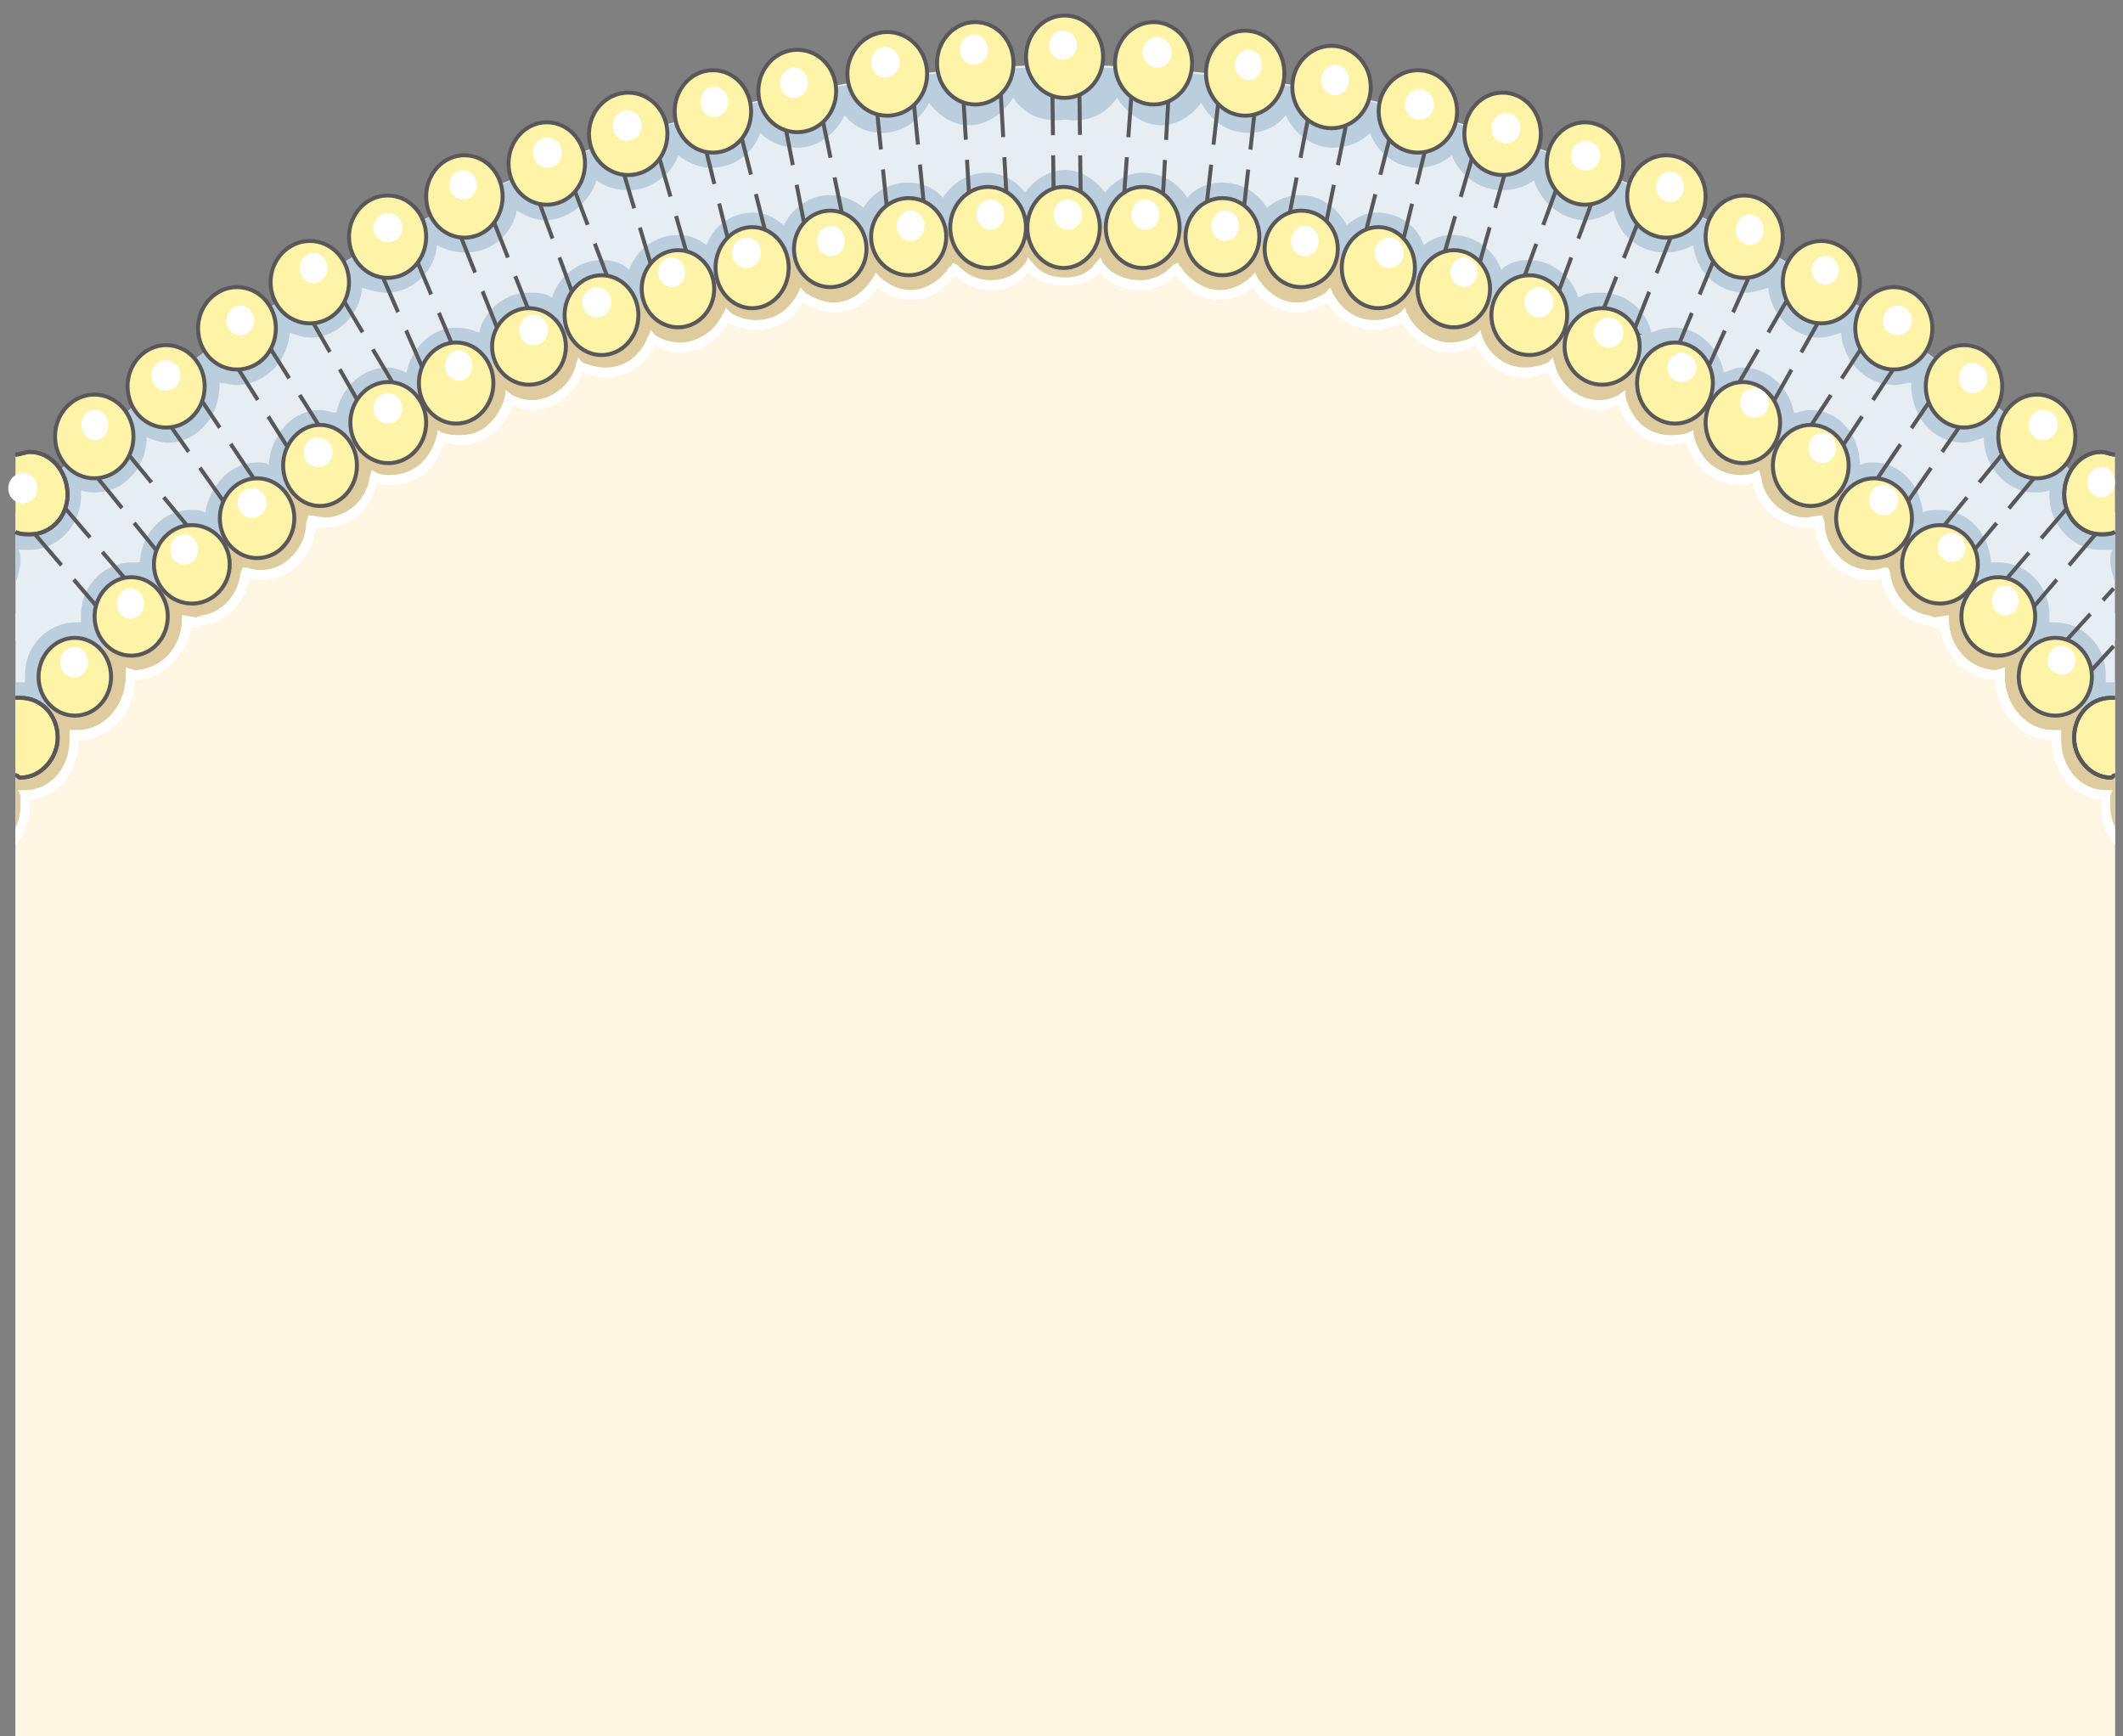 <svg xmlns="http://www.w3.org/2000/svg" version="1.0" viewBox="0 0 257.499 210.557"><rect x="0" y="0" width="257.499" height="210.557" fill="#808080" stroke="none"/><defs><clipPath clipPathUnits="userSpaceOnUse" id="a"><path d="M.4 1.12h257.204v210.672H.4z"/></clipPath></defs><path d="M1.879 211.112h254.646V62.202C223.585 29.422 179.81 9.114 131.48 7.875H126.963C78.633 9.115 34.859 29.422 1.879 62.202v148.91z" fill="#e6edf3" fill-rule="evenodd" fill-opacity="1" stroke="none"/><path d="M1.879 211.112h254.646V93.184c-32.66-39.097-80.392-64.881-125.604-66.12H127.523C80.63 28.303 34.019 52.568 1.879 92.864v118.248z" fill="#fff7e3" fill-rule="evenodd" fill-opacity="1" stroke="none"/><path d="M255.405 82.75v-.92c0-3.597-2.838-6.356-6.236-6.356h-.6v-.88c0-3.637-2.838-6.395-6.236-6.395h-.84c-.28-3.638-2.838-6.356-6.276-6.356-.56 0-1.399 0-1.998.32-.28-3.359-2.839-6.077-5.957-6.077-.56 0-1.12 0-1.679.32 0-3.638-2.558-6.676-5.996-6.676-.84 0-1.4.32-1.999.32-.56-3.038-3.118-5.477-6.236-5.477-.84 0-1.44.32-2.279.6-.56-3.039-3.118-5.437-5.956-5.437-1.16 0-1.999.28-2.838.6-.56-2.719-3.118-4.838-5.997-4.838-1.12 0-1.959 0-2.838.6-.84-2.718-3.398-4.557-5.956-4.557-1.4 0-2.559.32-3.398 1.2-.88-2.4-3.118-4.238-5.997-4.238-1.119 0-2.238.32-3.398 1.239-.84-2.439-3.118-3.958-5.676-3.958-1.44 0-2.559.6-3.678 1.52-1.16-2.12-3.158-3.638-5.717-3.638-1.399 0-2.838.6-3.957 1.519-1.16-1.84-3.118-3.038-5.397-3.038-1.719 0-3.158.6-4.277 1.838a6.295 6.295 0 0 0-5.397-3.038c-1.719 0-3.398.92-4.557 2.399-1.12-1.48-2.839-2.719-4.837-2.719-.84 0-1.4.32-2.279.6v3.638h.88c.56-.28.839-.6 1.399-.6 1.439 0 2.838 1.52 2.838 3.038 0 1.52-1.4 3.039-2.838 3.039-.56 0-.84-.32-1.4-.32-.28-.28-.56-.28-.879-.28v3.638c.88.28 1.44.6 2.279.6 1.719 0 3.438-.92 4.557-2.12 1.16 1.52 2.838 2.4 4.837 2.4 1.719 0 3.398-.88 4.557-2.12 1.12 1.84 3.118 3.039 5.117 3.039 1.68 0 3.118-.6 4.238-1.52.879 1.84 2.838 3.039 5.116 3.039 1.44 0 2.839-.32 3.998-1.2.84 2.12 3.118 3.638 5.397 3.638 1.399 0 2.558-.6 3.678-1.239.879 2.119 3.158 3.638 5.396 3.638 1.44 0 2.559-.28 3.438-.88 1.12 2.399 3.398 4.238 5.957 4.238 1.119 0 1.998-.32 2.838-.92.84 2.719 3.118 4.558 5.956 4.558.88 0 1.999-.32 2.879-.64.56 2.758 2.838 5.157 5.956 5.157.84 0 1.4-.28 2.279-.6.56 3.038 3.118 5.477 5.956 5.477.84 0 1.439-.32 1.999-.64.56 3.358 3.118 5.797 6.236 5.797.56 0 .88 0 1.439-.32 0 3.638 2.838 6.676 6.236 6.676.56 0 1.16-.32 1.72-.32.28 3.318 3.117 5.757 6.235 5.757h1.16c0 3.637 2.558 6.356 5.956 6.356h.84v.6c0 3.637 2.558 6.675 5.996 6.675h.56v.92c0 3.638 2.838 6.676 6.236 6.676-.28.28-.28.92-.28 1.199 0 1.2.28 2.119.84 3.318v-17.87h-1.12zM133.2 8.195c0 1.52-1.159 2.758-2.838 2.758-.88 0-1.44-.32-1.999-.92-.56-.319-.84-.319-1.439-.319v3.958c1.16.6 2.279.92 3.438.92 1.999 0 3.958-.92 5.117-2.76 1.12 1.84 3.118 3.359 5.397 3.359 1.998 0 3.677-1.24 4.837-2.719 1.119 2.12 3.118 3.638 5.676 3.638 1.72 0 3.398-.64 4.557-2.158 1.12 2.438 3.398 3.957 5.677 3.957 1.719 0 3.398-.6 4.557-1.799.84 2.399 3.118 4.238 5.957 4.238 1.399 0 2.838-.6 3.957-1.52.88 2.4 3.438 4.238 5.997 4.238 1.399 0 2.838-.32 3.957-1.2.88 2.72 3.438 4.838 6.276 4.838 1.12 0 2.559-.6 3.398-1.2.56 2.999 3.118 5.117 6.237 5.117 1.159 0 2.278-.28 3.438-.879.28 3.318 3.118 5.756 6.236 5.756.84 0 1.999-.32 2.838-.6.28 3.319 3.118 6.037 6.276 6.037.84 0 1.68-.28 2.559-.6.28 3.638 3.118 6.357 6.516 6.357.56 0 1.439-.28 1.999-.28v.28c0 3.957 2.838 6.995 6.236 6.995.88 0 1.719-.32 2.558-.64 0 3.639 2.838 6.677 6.276 6.677.56 0 1.12 0 1.68-.28v.6c0 3.637 2.838 6.636 6.276 6.636h1.399c-.28.32-.28.919-.28 1.239 0 .92.28 1.799.56 2.718v-8.475c-32.38-32.14-75.595-52.448-123.326-53.967z" fill="#bacede" fill-rule="evenodd" fill-opacity="1" stroke="none"/><path d="M256.525 100.619V90.345C225.863 53.128 181.53 28.902 132.04 27.383c-.28 1.84-1.4 3.039-2.838 3.039-.56 0-.84-.28-1.4-.28-.28-.32-.56-.32-.879-.32v3.638c.88.28 1.44.6 2.279.6 1.719 0 3.438-.92 4.557-2.12 1.16 1.52 2.838 2.44 4.837 2.44 1.719 0 3.398-.92 4.557-2.12 1.12 1.8 3.118 2.999 5.117 2.999 1.68 0 3.118-.6 4.238-1.52.879 1.84 2.838 3.039 5.116 3.039 1.44 0 2.839-.28 3.998-1.2.84 2.12 3.118 3.638 5.397 3.638 1.399 0 2.558-.6 3.678-1.239.879 2.119 3.158 3.638 5.396 3.638 1.44 0 2.559-.28 3.438-.88 1.12 2.399 3.398 4.238 5.957 4.238 1.119 0 1.998-.32 2.838-.92.84 2.719 3.118 4.518 5.956 4.518.88 0 1.999-.28 2.879-.6.56 2.718 2.838 5.157 5.956 5.157.84 0 1.4-.32 2.279-.6.56 3.038 3.118 5.437 5.956 5.437.84 0 1.439-.32 1.999-.6.56 3.318 3.118 5.757 6.236 5.757.56 0 .88 0 1.439-.32 0 3.638 2.838 6.676 6.236 6.676.56 0 1.16-.32 1.72-.32.28 3.318 3.117 5.757 6.235 5.757h1.16c0 3.637 2.558 6.356 5.956 6.356h.84v.6c0 3.637 2.558 6.675 5.996 6.675h.56v.88c0 3.638 2.838 6.676 6.236 6.676-.28.28-.28.92-.28 1.199 0 1.2.28 2.119.84 3.318z" fill="#decc9e" fill-rule="evenodd" fill-opacity="1" stroke="none"/><path d="M124.325 23.346c-1.16-1.48-2.839-2.399-4.558-2.399-2.278 0-4.237 1.2-5.396 3.038-1.12-1.239-2.559-1.838-4.238-1.838a6.295 6.295 0 0 0-5.396 3.038c-1.16-.92-2.559-1.52-3.998-1.52-2.559 0-4.557 1.52-5.677 3.638-1.119-.919-2.278-1.519-3.677-1.519-2.559 0-4.837 1.52-5.677 3.958-1.16-.92-2.279-1.24-3.438-1.24-2.838 0-5.117 1.84-5.956 4.238-.84-.88-1.999-1.2-3.398-1.2-2.559 0-5.117 1.84-5.957 4.558-.879-.6-1.719-.6-2.838-.6-2.878 0-5.397 2.12-5.996 4.838-.84-.32-1.68-.6-2.839-.6-2.838 0-5.396 2.398-5.956 5.437-.84-.28-1.399-.6-2.279-.6-3.118 0-5.676 2.439-6.236 5.477-.56 0-1.159-.32-1.999-.32-3.397 0-5.956 3.038-6.236 6.676-.28-.32-.84-.32-1.439-.32-3.118 0-5.676 2.718-6.236 6.076-.56-.32-1.12-.32-1.72-.32-3.397 0-5.955 2.719-6.235 6.357h-.84c-3.438 0-6.276 2.758-6.276 6.396v.88h-.56c-3.398 0-6.236 2.758-6.236 6.355v.92H1.878v17.869c.6-1.2.88-2.119.88-3.318 0-.28 0-.92-.28-1.2 3.398 0 6.237-3.037 6.237-6.675v-.92h.56c3.397 0 5.956-3.038 5.956-6.676v-.6h.88c3.397 0 5.956-2.718 5.956-6.355h1.119c3.158 0 5.996-2.439 6.276-5.757.56 0 1.12.32 1.68.32 3.437 0 6.275-3.038 6.275-6.676.56.32.84.32 1.4.32 3.118 0 5.676-2.439 6.236-5.797.6.32 1.159.64 1.998.64 2.839 0 5.397-2.439 5.957-5.477.88.32 1.439.6 2.278.6 2.839 0 5.397-2.399 5.957-5.157.88.32 1.999.64 2.878.64 2.838 0 5.077-1.84 5.957-4.558.839.6 1.679.92 2.838.92 2.558 0 4.837-1.84 5.676-4.238 1.12.6 2.279.88 3.678.88 2.279 0 4.557-1.52 5.397-3.638 1.16.64 2.278 1.24 3.718 1.24 2.238 0 4.517-1.52 5.396-3.639 1.12.88 2.559 1.2 3.958 1.2 2.279 0 4.277-1.2 5.117-3.038a6.625 6.625 0 0 0 4.277 1.519c1.96 0 3.958-1.2 5.077-3.038 1.16 1.239 2.878 2.118 4.557 2.118 2 0 3.718-.88 4.837-2.398 1.12 1.199 2.839 1.799 4.558 1.799.84 0 1.399-.28 2.238-.6v-3.318c-.28 0-.56 0-.84.28-.559 0-.839.32-1.398.32-1.44 0-2.839-1.52-2.839-3.039 0-1.519 1.4-3.038 2.839-3.038.56 0 .84.32 1.399.6h.84v-3.638c-.84-.28-1.4-.6-2.24-.6-1.998 0-3.717 1.24-4.836 2.719zM130 10.034c-.56.6-1.12.92-1.999.92-1.679 0-2.838-1.24-2.838-2.759C77.434 9.715 34.26 30.022 1.88 62.162v8.475c.32-.92.6-1.799.6-2.718 0-.32 0-.92-.28-1.24h1.399c3.398 0 6.236-2.998 6.236-6.635v-.6c.6.28 1.16.28 1.719.28 3.398 0 6.236-3.038 6.236-6.676.88.32 1.72.64 2.559.64 3.438 0 6.276-3.039 6.276-6.996v-.28c.56 0 1.399.28 1.959.28 3.438 0 6.276-2.719 6.556-6.356.84.32 1.679.6 2.558.6 3.118 0 5.957-2.72 6.236-6.037.84.28 2 .6 2.839.6 3.118 0 5.956-2.439 6.236-5.757 1.16.6 2.278.88 3.438.88 3.118 0 5.676-2.12 6.236-5.117.84.6 2.279 1.199 3.398 1.199 2.838 0 5.397-2.119 6.276-4.837 1.12.88 2.559 1.199 3.958 1.199 2.558 0 5.117-1.839 5.956-4.237 1.16.919 2.559 1.519 3.998 1.519 2.838 0 5.117-1.84 5.956-4.238 1.12 1.2 2.838 1.8 4.557 1.8 2.239 0 4.518-1.52 5.677-3.958 1.12 1.519 2.838 2.158 4.517 2.158 2.559 0 4.557-1.519 5.717-3.638 1.119 1.48 2.838 2.719 4.797 2.719 2.278 0 4.277-1.52 5.397-3.358 1.159 1.839 3.118 2.758 5.116 2.758 1.16 0 2.279-.32 3.398-.92V9.715c-.56 0-.84 0-1.399.32z" fill="#bacede" fill-rule="evenodd" fill-opacity="1" stroke="none"/><path d="M129.162 30.422c-1.44 0-2.559-1.2-2.839-3.039C76.873 28.903 32.3 53.128 1.88 90.345v10.274c.6-1.2.88-2.119.88-3.318 0-.28 0-.92-.28-1.2 3.397 0 6.236-3.037 6.236-6.675v-.88h.56c3.397 0 5.956-3.038 5.956-6.676v-.6h.88c3.397 0 5.956-2.718 5.956-6.355h1.119c3.158 0 5.996-2.439 6.276-5.757.56 0 1.12.32 1.68.32 3.437 0 6.275-3.038 6.275-6.676.56.32.84.32 1.4.32 3.118 0 5.676-2.439 6.236-5.757.6.28 1.159.6 1.998.6 2.839 0 5.397-2.399 5.957-5.437.88.28 1.439.6 2.278.6 2.839 0 5.397-2.439 5.957-5.157.88.32 1.999.6 2.878.6 2.838 0 5.077-1.8 5.957-4.518.839.6 1.679.92 2.838.92 2.558 0 4.837-1.84 5.676-4.238 1.12.6 2.279.88 3.678.88 2.279 0 4.557-1.52 5.397-3.638 1.16.64 2.278 1.24 3.718 1.24 2.238 0 4.517-1.52 5.396-3.639 1.12.92 2.559 1.2 3.958 1.2 2.279 0 4.277-1.2 5.117-3.038a6.625 6.625 0 0 0 4.277 1.519c1.96 0 3.958-1.2 5.077-2.999 1.16 1.2 2.878 2.12 4.557 2.12a5.91 5.91 0 0 0 4.837-2.44c1.12 1.2 2.839 1.8 4.558 1.8.84 0 1.679-.28 2.238-.6v-3.318c-.28 0-.56 0-.84.32-.559 0-.839.28-1.398.28z" fill="#decc9e" fill-rule="evenodd" fill-opacity="1" stroke="none"/><path d="m130.92 10.833.16 13.352M140.995 24.825l-4.718-.32 1.04-14.151 4.477.2-.8 14.271zM150.789 26.024l-4.518-.48 1.52-13.351 4.477.52-1.48 13.311zM160.743 27.543l-4.478-.8 2.519-13.031 4.597.84-2.638 12.991zM169.897 30.342l-4.517-1.16 3.358-13.152 4.317 1.36-3.158 12.952zM179.251 32.66l-4.197-1.479 3.678-12.672 4.157 1.2-3.638 12.951zM188.566 36.658l-4.158-1.8 4.518-12.352 4.277 1.68-4.637 12.472zM198.08 40.336l-3.998-1.8 4.837-12.192 3.958 1.839-4.797 12.153zM207.075 44.813l-3.878-1.999 5.037-12.153 4.317 2-5.476 12.152zM214.55 49.69l-3.998-2.639 6.516-11.193 3.958 2.359-6.476 11.473zM222.745 55.207l-3.718-2.639 7.196-11.033 3.678 2.838-7.156 10.834zM231.02 61.363l-3.678-2.798 7.356-10.874 3.678 3.038-7.356 10.634zM238.376 67.999l-3.358-3.318 8.195-10.034 3.477 3.358-8.314 9.994zM246.05 74.315l-3.357-3.318 8.515-9.954 3.318 3.318-8.475 9.954z" fill="none" stroke="#58585a" stroke-width=".48px" stroke-linecap="butt" stroke-linejoin="miter" stroke-miterlimit="8" stroke-dasharray="none" stroke-opacity="1"/><path clip-path="url(#a)" d="m256.365 78.353-3.478 3.797-3.318-3.318 6.796-7.475" fill="none" stroke="#58585a" stroke-width=".48px" stroke-linecap="butt" stroke-linejoin="miter" stroke-miterlimit="8" stroke-dasharray="none" stroke-opacity="1"/><path d="M256.525 74.355c-32.94-35.818-78.993-58.005-129.602-58.005v2.439c50.89 0 96.941 22.786 129.602 58.884v-3.318z" fill="#e6edf3" fill-rule="evenodd" fill-opacity="1" stroke="none"/><path d="m127.643 10.833.16 13.352M117.609 24.825l4.517-.32-.8-14.151-4.557.2.84 14.271zM107.655 26.024l4.477-.48-1.32-13.351-4.516.52 1.359 13.311zM97.62 27.543l4.678-.8-2.678-13.031-4.518.84 2.519 12.991zM88.626 30.342l4.478-1.16-3.318-13.152-4.358 1.36 3.198 12.952zM79.112 32.66l4.317-1.479-3.637-12.672-4.518 1.2 3.838 12.951zM69.838 36.658l4.317-1.8-4.677-12.352-4.198 1.68 4.558 12.472zM60.523 40.336l3.958-1.8-4.797-12.192-3.998 1.839 4.837 12.153zM51.329 44.813l3.957-1.999-5.116-12.153-4.158 2 5.317 12.152zM44.013 49.69l3.998-2.639-6.676-11.193-3.878 2.359 6.556 11.473zM35.498 55.207l3.798-2.639-6.956-11.033-3.677 2.838 6.835 10.834zM27.503 61.363l3.638-2.798-7.275-10.874-3.838 3.038 7.475 10.634zM19.988 67.999l3.478-3.318-8.275-10.034-3.318 3.358 8.115 9.994zM12.392 74.315l3.478-3.318-8.474-9.954-3.518 3.318 8.514 9.954z" fill="none" stroke="#58585a" stroke-width=".48px" stroke-linecap="butt" stroke-linejoin="miter" stroke-miterlimit="8" stroke-dasharray="none" stroke-opacity="1"/><path d="M1.879 74.355v3.318C34.579 41.575 80.59 18.789 131.4 18.789V16.35C80.871 16.35 34.86 38.537 1.88 74.355z" fill="#e6edf3" fill-rule="evenodd" fill-opacity="1" stroke="none"/><path d="M134.119 27.583c0-2.678 2.038-4.917 4.477-4.917 2.478 0 4.477 2.239 4.477 4.917 0 2.719-1.999 4.917-4.477 4.917-2.439 0-4.477-2.198-4.477-4.917z" fill="#fff3a8" fill-rule="evenodd" fill-opacity="1" stroke="none"/><path d="M134.119 27.583c0-2.678 2.038-4.917 4.477-4.917 2.478 0 4.477 2.239 4.477 4.917 0 2.719-1.999 4.917-4.477 4.917-2.439 0-4.477-2.198-4.477-4.917" fill="none" stroke="#58585a" stroke-width=".48px" stroke-linecap="butt" stroke-linejoin="miter" stroke-miterlimit="8" stroke-dasharray="none" stroke-opacity="1"/><path d="M143.793 28.703c0-2.559 2.039-4.678 4.477-4.678 2.479 0 4.477 2.12 4.477 4.678 0 2.598-1.998 4.677-4.477 4.677-2.438 0-4.477-2.079-4.477-4.677z" fill="#fff3a8" fill-rule="evenodd" fill-opacity="1" stroke="none"/><path d="M143.793 28.703c0-2.559 2.039-4.678 4.477-4.678 2.479 0 4.477 2.12 4.477 4.678 0 2.598-1.998 4.677-4.477 4.677-2.438 0-4.477-2.079-4.477-4.677" fill="none" stroke="#58585a" stroke-width=".48px" stroke-linecap="butt" stroke-linejoin="miter" stroke-miterlimit="8" stroke-dasharray="none" stroke-opacity="1"/><path d="M153.387 30.182c0-2.559 1.999-4.637 4.437-4.637 2.479 0 4.438 2.078 4.438 4.637 0 2.598-1.96 4.637-4.438 4.637-2.438 0-4.437-2.039-4.437-4.637z" fill="#fff3a8" fill-rule="evenodd" fill-opacity="1" stroke="none"/><path d="M153.387 30.182c0-2.559 1.999-4.637 4.437-4.637 2.479 0 4.438 2.078 4.438 4.637 0 2.598-1.96 4.637-4.438 4.637-2.438 0-4.437-2.039-4.437-4.637" fill="none" stroke="#58585a" stroke-width=".48px" stroke-linecap="butt" stroke-linejoin="miter" stroke-miterlimit="8" stroke-dasharray="none" stroke-opacity="1"/><path d="M162.741 32.46c0-2.678 2-4.917 4.438-4.917 2.478 0 4.437 2.239 4.437 4.917 0 2.719-1.959 4.917-4.437 4.917-2.439 0-4.438-2.198-4.438-4.917z" fill="#fff3a8" fill-rule="evenodd" fill-opacity="1" stroke="none"/><path d="M162.741 32.46c0-2.678 2-4.917 4.438-4.917 2.478 0 4.437 2.239 4.437 4.917 0 2.719-1.959 4.917-4.437 4.917-2.439 0-4.438-2.198-4.438-4.917" fill="none" stroke="#58585a" stroke-width=".48px" stroke-linecap="butt" stroke-linejoin="miter" stroke-miterlimit="8" stroke-dasharray="none" stroke-opacity="1"/><path d="M171.936 35.019c0-2.559 1.999-4.677 4.397-4.677 2.439 0 4.397 2.118 4.397 4.677 0 2.598-1.958 4.677-4.397 4.677-2.398 0-4.397-2.079-4.397-4.677z" fill="#fff3a8" fill-rule="evenodd" fill-opacity="1" stroke="none"/><path d="M171.936 35.019c0-2.559 1.999-4.677 4.397-4.677 2.439 0 4.397 2.118 4.397 4.677 0 2.598-1.958 4.677-4.397 4.677-2.398 0-4.397-2.079-4.397-4.677" fill="none" stroke="#58585a" stroke-width=".48px" stroke-linecap="butt" stroke-linejoin="miter" stroke-miterlimit="8" stroke-dasharray="none" stroke-opacity="1"/><path d="M180.89 38.217c0-2.639 2.08-4.837 4.598-4.837 2.558 0 4.597 2.198 4.597 4.837 0 2.678-2.039 4.837-4.597 4.837-2.519 0-4.598-2.159-4.598-4.837z" fill="#fff3a8" fill-rule="evenodd" fill-opacity="1" stroke="none"/><path d="M180.89 38.217c0-2.639 2.08-4.837 4.598-4.837 2.558 0 4.597 2.198 4.597 4.837 0 2.678-2.039 4.837-4.597 4.837-2.519 0-4.598-2.159-4.598-4.837" fill="none" stroke="#58585a" stroke-width=".48px" stroke-linecap="butt" stroke-linejoin="miter" stroke-miterlimit="8" stroke-dasharray="none" stroke-opacity="1"/><path d="M189.765 42.015c0-2.559 2.079-4.638 4.557-4.638 2.519 0 4.557 2.08 4.557 4.638 0 2.598-2.038 4.637-4.557 4.637-2.478 0-4.557-2.039-4.557-4.637z" fill="#fff3a8" fill-rule="evenodd" fill-opacity="1" stroke="none"/><path d="M189.765 42.015c0-2.559 2.079-4.638 4.557-4.638 2.519 0 4.557 2.08 4.557 4.638 0 2.598-2.038 4.637-4.557 4.637-2.478 0-4.557-2.039-4.557-4.637" fill="none" stroke="#58585a" stroke-width=".48px" stroke-linecap="butt" stroke-linejoin="miter" stroke-miterlimit="8" stroke-dasharray="none" stroke-opacity="1"/><path d="M198.56 46.452c0-2.679 2.078-4.917 4.597-4.917 2.558 0 4.597 2.238 4.597 4.917 0 2.718-2.039 4.917-4.597 4.917-2.519 0-4.597-2.199-4.597-4.917z" fill="#fff3a8" fill-rule="evenodd" fill-opacity="1" stroke="none"/><path d="M198.56 46.452c0-2.679 2.078-4.917 4.597-4.917 2.558 0 4.597 2.238 4.597 4.917 0 2.718-2.039 4.917-4.597 4.917-2.519 0-4.597-2.199-4.597-4.917" fill="none" stroke="#58585a" stroke-width=".48px" stroke-linecap="butt" stroke-linejoin="miter" stroke-miterlimit="8" stroke-dasharray="none" stroke-opacity="1"/><path d="M206.875 51.249c0-2.678 2.038-4.917 4.517-4.917 2.518 0 4.517 2.239 4.517 4.917 0 2.718-1.999 4.917-4.517 4.917-2.479 0-4.517-2.199-4.517-4.917z" fill="#fff3a8" fill-rule="evenodd" fill-opacity="1" stroke="none"/><path d="M206.875 51.249c0-2.678 2.038-4.917 4.517-4.917 2.518 0 4.517 2.239 4.517 4.917 0 2.718-1.999 4.917-4.517 4.917-2.479 0-4.517-2.199-4.517-4.917" fill="none" stroke="#58585a" stroke-width=".48px" stroke-linecap="butt" stroke-linejoin="miter" stroke-miterlimit="8" stroke-dasharray="none" stroke-opacity="1"/><path d="M215.03 56.446c0-2.679 2.078-4.917 4.597-4.917 2.558 0 4.597 2.238 4.597 4.917 0 2.718-2.039 4.917-4.597 4.917-2.519 0-4.597-2.199-4.597-4.917z" fill="#fff3a8" fill-rule="evenodd" fill-opacity="1" stroke="none"/><path d="M215.03 56.446c0-2.679 2.078-4.917 4.597-4.917 2.558 0 4.597 2.238 4.597 4.917 0 2.718-2.039 4.917-4.597 4.917-2.519 0-4.597-2.199-4.597-4.917" fill="none" stroke="#58585a" stroke-width=".48px" stroke-linecap="butt" stroke-linejoin="miter" stroke-miterlimit="8" stroke-dasharray="none" stroke-opacity="1"/><path d="M222.705 62.842c0-2.638 2.079-4.837 4.597-4.837 2.559 0 4.597 2.199 4.597 4.837 0 2.678-2.038 4.837-4.597 4.837-2.518 0-4.597-2.159-4.597-4.837z" fill="#fff3a8" fill-rule="evenodd" fill-opacity="1" stroke="none"/><path d="M222.705 62.842c0-2.638 2.079-4.837 4.597-4.837 2.559 0 4.597 2.199 4.597 4.837 0 2.678-2.038 4.837-4.597 4.837-2.518 0-4.597-2.159-4.597-4.837" fill="none" stroke="#58585a" stroke-width=".48px" stroke-linecap="butt" stroke-linejoin="miter" stroke-miterlimit="8" stroke-dasharray="none" stroke-opacity="1"/><path d="M230.7 68.439c0-2.599 2.079-4.758 4.597-4.758 2.559 0 4.598 2.16 4.598 4.758 0 2.638-2.04 4.757-4.598 4.757-2.518 0-4.597-2.12-4.597-4.757z" fill="#fff3a8" fill-rule="evenodd" fill-opacity="1" stroke="none"/><path d="M230.7 68.439c0-2.599 2.079-4.758 4.597-4.758 2.559 0 4.598 2.16 4.598 4.758 0 2.638-2.04 4.757-4.598 4.757-2.518 0-4.597-2.12-4.597-4.757" fill="none" stroke="#58585a" stroke-width=".48px" stroke-linecap="butt" stroke-linejoin="miter" stroke-miterlimit="8" stroke-dasharray="none" stroke-opacity="1"/><path d="M237.896 74.755c0-2.599 2.039-4.757 4.477-4.757 2.479 0 4.477 2.158 4.477 4.757 0 2.638-1.998 4.757-4.477 4.757-2.438 0-4.477-2.119-4.477-4.757z" fill="#fff3a8" fill-rule="evenodd" fill-opacity="1" stroke="none"/><path d="M237.896 74.755c0-2.599 2.039-4.757 4.477-4.757 2.479 0 4.477 2.158 4.477 4.757 0 2.638-1.998 4.757-4.477 4.757-2.438 0-4.477-2.119-4.477-4.757" fill="none" stroke="#58585a" stroke-width=".48px" stroke-linecap="butt" stroke-linejoin="miter" stroke-miterlimit="8" stroke-dasharray="none" stroke-opacity="1"/><path d="M244.852 82.07c0-2.598 1.998-4.717 4.437-4.717 2.478 0 4.437 2.119 4.437 4.717 0 2.639-1.959 4.717-4.437 4.717-2.439 0-4.437-2.078-4.437-4.717z" fill="#fff3a8" fill-rule="evenodd" fill-opacity="1" stroke="none"/><path d="M244.852 82.07c0-2.598 1.998-4.717 4.437-4.717 2.478 0 4.437 2.119 4.437 4.717 0 2.639-1.959 4.717-4.437 4.717-2.439 0-4.437-2.078-4.437-4.717" fill="none" stroke="#58585a" stroke-width=".48px" stroke-linecap="butt" stroke-linejoin="miter" stroke-miterlimit="8" stroke-dasharray="none" stroke-opacity="1"/><path d="M256.525 84.629h-.52c-2.479 0-4.437 2.118-4.437 4.837 0 2.438 1.958 4.837 4.437 4.837.28 0 .28-.28.52-.28z" fill="#fff3a8" fill-rule="evenodd" fill-opacity="1" stroke="none"/><path clip-path="url(#a)" d="M256.525 84.629h-.52c-2.479 0-4.437 2.118-4.437 4.837 0 2.438 1.958 4.837 4.437 4.837.28 0 .28-.28.52-.28" fill="none" stroke="#58585a" stroke-width=".48px" stroke-linecap="butt" stroke-linejoin="miter" stroke-miterlimit="8" stroke-dasharray="none" stroke-opacity="1"/><path clip-path="url(#a)" d="M256.525 84.629h-.52c-2.479 0-4.437 2.118-4.437 4.837 0 2.438 1.958 4.837 4.437 4.837.28 0 .28-.28.52-.28" fill="none" stroke="#58585a" stroke-width=".48px" stroke-linecap="butt" stroke-linejoin="miter" stroke-miterlimit="8" stroke-dasharray="none" stroke-opacity="1"/><path d="M135.238 7.675c0-2.758 2.119-4.997 4.677-4.997 2.599 0 4.677 2.239 4.677 4.997 0 2.799-2.078 4.997-4.677 4.997-2.558 0-4.677-2.198-4.677-4.997z" fill="#fff3a8" fill-rule="evenodd" fill-opacity="1" stroke="none"/><path clip-path="url(#a)" d="M135.238 7.675c0-2.758 2.119-4.997 4.677-4.997 2.599 0 4.677 2.239 4.677 4.997 0 2.799-2.078 4.997-4.677 4.997-2.558 0-4.677-2.198-4.677-4.997" fill="none" stroke="#58585a" stroke-width=".48px" stroke-linecap="butt" stroke-linejoin="miter" stroke-miterlimit="8" stroke-dasharray="none" stroke-opacity="1"/><path d="M146.271 8.875c0-2.839 2.159-5.157 4.757-5.157 2.639 0 4.758 2.318 4.758 5.157 0 2.878-2.12 5.156-4.758 5.156-2.598 0-4.757-2.278-4.757-5.156z" fill="#fff3a8" fill-rule="evenodd" fill-opacity="1" stroke="none"/><path d="M146.271 8.875c0-2.839 2.159-5.157 4.757-5.157 2.639 0 4.758 2.318 4.758 5.157 0 2.878-2.12 5.156-4.758 5.156-2.598 0-4.757-2.278-4.757-5.156" fill="none" stroke="#58585a" stroke-width=".48px" stroke-linecap="butt" stroke-linejoin="miter" stroke-miterlimit="8" stroke-dasharray="none" stroke-opacity="1"/><path d="M156.745 10.554c0-2.759 2.159-4.997 4.757-4.997 2.639 0 4.757 2.238 4.757 4.997 0 2.798-2.118 4.997-4.757 4.997-2.598 0-4.757-2.2-4.757-4.997z" fill="#fff3a8" fill-rule="evenodd" fill-opacity="1" stroke="none"/><path d="M156.745 10.554c0-2.759 2.159-4.997 4.757-4.997 2.639 0 4.757 2.238 4.757 4.997 0 2.798-2.118 4.997-4.757 4.997-2.598 0-4.757-2.2-4.757-4.997" fill="none" stroke="#58585a" stroke-width=".48px" stroke-linecap="butt" stroke-linejoin="miter" stroke-miterlimit="8" stroke-dasharray="none" stroke-opacity="1"/><path d="M167.219 13.512c0-2.759 2.158-4.997 4.757-4.997 2.638 0 4.757 2.238 4.757 4.997 0 2.798-2.119 4.997-4.757 4.997-2.599 0-4.757-2.199-4.757-4.997z" fill="#fff3a8" fill-rule="evenodd" fill-opacity="1" stroke="none"/><path d="M167.219 13.512c0-2.759 2.158-4.997 4.757-4.997 2.638 0 4.757 2.238 4.757 4.997 0 2.798-2.119 4.997-4.757 4.997-2.599 0-4.757-2.199-4.757-4.997" fill="none" stroke="#58585a" stroke-width=".48px" stroke-linecap="butt" stroke-linejoin="miter" stroke-miterlimit="8" stroke-dasharray="none" stroke-opacity="1"/><path d="M177.612 16.23c0-2.758 2.08-4.997 4.638-4.997 2.598 0 4.637 2.239 4.637 4.997 0 2.798-2.039 4.997-4.637 4.997-2.559 0-4.638-2.199-4.638-4.997z" fill="#fff3a8" fill-rule="evenodd" fill-opacity="1" stroke="none"/><path d="M177.612 16.23c0-2.758 2.08-4.997 4.638-4.997 2.598 0 4.637 2.239 4.637 4.997 0 2.798-2.039 4.997-4.637 4.997-2.559 0-4.638-2.199-4.638-4.997" fill="none" stroke="#58585a" stroke-width=".48px" stroke-linecap="butt" stroke-linejoin="miter" stroke-miterlimit="8" stroke-dasharray="none" stroke-opacity="1"/><path d="M187.606 19.828c0-2.758 2.079-4.997 4.637-4.997 2.599 0 4.638 2.239 4.638 4.997 0 2.798-2.04 4.997-4.638 4.997-2.558 0-4.637-2.199-4.637-4.997z" fill="#fff3a8" fill-rule="evenodd" fill-opacity="1" stroke="none"/><path d="M187.606 19.828c0-2.758 2.079-4.997 4.637-4.997 2.599 0 4.638 2.239 4.638 4.997 0 2.798-2.04 4.997-4.638 4.997-2.558 0-4.637-2.199-4.637-4.997" fill="none" stroke="#58585a" stroke-width=".48px" stroke-linecap="butt" stroke-linejoin="miter" stroke-miterlimit="8" stroke-dasharray="none" stroke-opacity="1"/><path d="M197.36 23.826c0-2.759 2.16-4.997 4.757-4.997 2.639 0 4.758 2.238 4.758 4.997 0 2.798-2.12 4.997-4.757 4.997-2.599 0-4.758-2.2-4.758-4.997z" fill="#fff3a8" fill-rule="evenodd" fill-opacity="1" stroke="none"/><path d="M197.36 23.826c0-2.759 2.16-4.997 4.757-4.997 2.639 0 4.758 2.238 4.758 4.997 0 2.798-2.12 4.997-4.757 4.997-2.599 0-4.758-2.2-4.758-4.997" fill="none" stroke="#58585a" stroke-width=".48px" stroke-linecap="butt" stroke-linejoin="miter" stroke-miterlimit="8" stroke-dasharray="none" stroke-opacity="1"/><path d="M206.875 28.703c0-2.759 2.118-4.997 4.677-4.997 2.598 0 4.677 2.238 4.677 4.997 0 2.798-2.079 4.997-4.677 4.997-2.559 0-4.677-2.2-4.677-4.997z" fill="#fff3a8" fill-rule="evenodd" fill-opacity="1" stroke="none"/><path d="M206.875 28.703c0-2.759 2.118-4.997 4.677-4.997 2.598 0 4.677 2.238 4.677 4.997 0 2.798-2.079 4.997-4.677 4.997-2.559 0-4.677-2.2-4.677-4.997" fill="none" stroke="#58585a" stroke-width=".48px" stroke-linecap="butt" stroke-linejoin="miter" stroke-miterlimit="8" stroke-dasharray="none" stroke-opacity="1"/><path d="M216.229 34.22c0-2.76 2.119-4.998 4.677-4.998 2.599 0 4.677 2.239 4.677 4.997 0 2.799-2.078 4.997-4.677 4.997-2.558 0-4.677-2.198-4.677-4.997z" fill="#fff3a8" fill-rule="evenodd" fill-opacity="1" stroke="none"/><path d="M216.229 34.22c0-2.76 2.119-4.998 4.677-4.998 2.599 0 4.677 2.239 4.677 4.997 0 2.799-2.078 4.997-4.677 4.997-2.558 0-4.677-2.198-4.677-4.997" fill="none" stroke="#58585a" stroke-width=".48px" stroke-linecap="butt" stroke-linejoin="miter" stroke-miterlimit="8" stroke-dasharray="none" stroke-opacity="1"/><path d="M225.024 39.816c0-2.758 2.118-4.997 4.677-4.997 2.598 0 4.677 2.239 4.677 4.997 0 2.798-2.079 4.997-4.677 4.997-2.559 0-4.677-2.199-4.677-4.997z" fill="#fff3a8" fill-rule="evenodd" fill-opacity="1" stroke="none"/><path d="M225.024 39.816c0-2.758 2.118-4.997 4.677-4.997 2.598 0 4.677 2.239 4.677 4.997 0 2.798-2.079 4.997-4.677 4.997-2.559 0-4.677-2.199-4.677-4.997" fill="none" stroke="#58585a" stroke-width=".48px" stroke-linecap="butt" stroke-linejoin="miter" stroke-miterlimit="8" stroke-dasharray="none" stroke-opacity="1"/><path d="M233.578 46.852c0-2.759 2.08-4.997 4.638-4.997 2.598 0 4.637 2.238 4.637 4.997 0 2.798-2.039 4.997-4.637 4.997-2.559 0-4.638-2.2-4.638-4.997z" fill="#fff3a8" fill-rule="evenodd" fill-opacity="1" stroke="none"/><path d="M233.578 46.852c0-2.759 2.08-4.997 4.638-4.997 2.598 0 4.637 2.238 4.637 4.997 0 2.798-2.039 4.997-4.637 4.997-2.559 0-4.638-2.2-4.638-4.997" fill="none" stroke="#58585a" stroke-width=".48px" stroke-linecap="butt" stroke-linejoin="miter" stroke-miterlimit="8" stroke-dasharray="none" stroke-opacity="1"/><path d="M242.373 52.928c0-2.798 2.119-5.077 4.677-5.077 2.599 0 4.677 2.279 4.677 5.077 0 2.838-2.078 5.077-4.677 5.077-2.558 0-4.677-2.239-4.677-5.077z" fill="#fff3a8" fill-rule="evenodd" fill-opacity="1" stroke="none"/><path d="M242.373 52.928c0-2.798 2.119-5.077 4.677-5.077 2.599 0 4.677 2.279 4.677 5.077 0 2.838-2.078 5.077-4.677 5.077-2.558 0-4.677-2.239-4.677-5.077" fill="none" stroke="#58585a" stroke-width=".48px" stroke-linecap="butt" stroke-linejoin="miter" stroke-miterlimit="8" stroke-dasharray="none" stroke-opacity="1"/><path d="M256.525 55.127c-.56 0-1.12-.32-1.68-.32-2.518 0-4.477 2.438-4.477 5.157 0 2.718 1.96 4.837 4.478 4.837.56 0 1.119 0 1.679-.28z" fill="#fff3a8" fill-rule="evenodd" fill-opacity="1" stroke="none"/><path clip-path="url(#a)" d="M256.525 55.127c-.56 0-1.12-.32-1.68-.32-2.518 0-4.477 2.438-4.477 5.157 0 2.718 1.96 4.837 4.478 4.837.56 0 1.119 0 1.679-.28" fill="none" stroke="#58585a" stroke-width=".48px" stroke-linecap="butt" stroke-linejoin="miter" stroke-miterlimit="8" stroke-dasharray="none" stroke-opacity="1"/><path clip-path="url(#a)" d="M256.525 55.127c-.56 0-1.12-.32-1.68-.32-2.518 0-4.477 2.438-4.477 5.157 0 2.718 1.96 4.837 4.478 4.837.56 0 1.119 0 1.679-.28" fill="none" stroke="#58585a" stroke-width=".48px" stroke-linecap="butt" stroke-linejoin="miter" stroke-miterlimit="8" stroke-dasharray="none" stroke-opacity="1"/><path d="M248.37 80.071c0-.959.759-1.758 1.678-1.758.96 0 1.68.8 1.68 1.758 0 1-.72 1.76-1.68 1.76-.919 0-1.679-.76-1.679-1.76zM241.574 72.836c0-.96.76-1.8 1.639-1.8.919 0 1.639.84 1.639 1.8 0 1-.72 1.799-1.64 1.799-.879 0-1.638-.8-1.638-1.8zM235.018 66.4c0-.96.76-1.76 1.679-1.76.959 0 1.679.8 1.679 1.76 0 1-.72 1.759-1.68 1.759-.919 0-1.678-.76-1.678-1.76zM226.703 60.643c0-1 .8-1.839 1.759-1.839.999 0 1.758.84 1.758 1.84 0 1.039-.76 1.838-1.758 1.838-.96 0-1.76-.8-1.76-1.839zM219.347 54.327c0-1 .76-1.839 1.679-1.839.96 0 1.679.84 1.679 1.84 0 1.038-.72 1.838-1.679 1.838-.92 0-1.679-.8-1.679-1.839zM211.032 48.85c0-.959.8-1.799 1.759-1.799 1 0 1.759.84 1.759 1.8 0 .999-.76 1.798-1.759 1.798-.96 0-1.759-.8-1.759-1.799zM202.237 44.573c0-.96.8-1.759 1.76-1.759.999 0 1.758.8 1.758 1.759 0 1-.76 1.759-1.759 1.759-.96 0-1.759-.76-1.759-1.759zM193.363 40.336c0-1 .8-1.84 1.759-1.84 1 0 1.759.84 1.759 1.84 0 1.039-.76 1.838-1.76 1.838-.959 0-1.758-.8-1.758-1.838zM184.888 36.658c0-1 .8-1.84 1.759-1.84 1 0 1.759.84 1.759 1.84 0 1.04-.76 1.839-1.76 1.839-.959 0-1.758-.8-1.758-1.84zM175.933 33.02c0-.96.76-1.799 1.64-1.799.919 0 1.638.84 1.638 1.799 0 1-.72 1.799-1.639 1.799-.88 0-1.639-.8-1.639-1.799zM166.739 30.661c0-.999.8-1.838 1.759-1.838 1 0 1.759.839 1.759 1.838 0 1.04-.76 1.84-1.76 1.84-.959 0-1.758-.8-1.758-1.84zM156.585 29.222c0-1 .76-1.839 1.68-1.839.959 0 1.678.84 1.678 1.84 0 1.039-.72 1.838-1.679 1.838-.92 0-1.679-.8-1.679-1.839zM146.911 27.383c0-.999.76-1.838 1.679-1.838.96 0 1.679.839 1.679 1.838 0 1.04-.72 1.84-1.68 1.84-.918 0-1.678-.8-1.678-1.84zM137.237 26.024c0-1 .76-1.839 1.679-1.839.96 0 1.679.84 1.679 1.84 0 1.039-.72 1.838-1.68 1.838-.919 0-1.678-.8-1.678-1.839zM138.596 6.356c0-1 .8-1.839 1.759-1.839 1 0 1.759.84 1.759 1.84 0 1.039-.76 1.838-1.76 1.838-.958 0-1.758-.8-1.758-1.839zM149.79 7.875c0-1 .759-1.839 1.638-1.839.92 0 1.64.84 1.64 1.84 0 1.039-.72 1.838-1.64 1.838-.88 0-1.639-.8-1.639-1.839zM160.263 9.714c0-1 .76-1.839 1.679-1.839.96 0 1.679.84 1.679 1.84 0 1.038-.72 1.838-1.68 1.838-.919 0-1.678-.8-1.678-1.839zM170.417 12.672c0-1 .8-1.839 1.759-1.839 1 0 1.759.84 1.759 1.84 0 1.039-.76 1.838-1.76 1.838-.959 0-1.758-.8-1.758-1.839zM180.89 15.55c0-.999.8-1.838 1.76-1.838.999 0 1.758.84 1.758 1.839 0 1.039-.76 1.838-1.759 1.838-.96 0-1.759-.8-1.759-1.838zM190.565 18.869c0-.96.799-1.8 1.758-1.8 1 0 1.76.84 1.76 1.8 0 .999-.76 1.798-1.76 1.798-.959 0-1.758-.799-1.758-1.798zM200.878 22.666c0-1 .76-1.839 1.68-1.839.959 0 1.678.84 1.678 1.84 0 1.039-.72 1.838-1.679 1.838-.92 0-1.679-.8-1.679-1.839zM210.552 27.863c0-1 .76-1.839 1.68-1.839.959 0 1.678.84 1.678 1.84 0 1.038-.72 1.838-1.679 1.838-.92 0-1.679-.8-1.679-1.839zM219.747 32.78c0-.92.76-1.719 1.639-1.719.92 0 1.639.8 1.639 1.72 0 .959-.72 1.718-1.64 1.718-.879 0-1.638-.76-1.638-1.719zM228.382 38.856c0-.959.8-1.798 1.759-1.798.999 0 1.758.839 1.758 1.798 0 1-.76 1.8-1.758 1.8-.96 0-1.76-.8-1.76-1.8zM237.576 45.852c0-1 .8-1.839 1.719-1.839.96 0 1.719.84 1.719 1.84 0 1.039-.76 1.838-1.719 1.838-.92 0-1.719-.8-1.719-1.839zM246.05 51.529c0-1 .8-1.84 1.76-1.84 1 0 1.759.84 1.759 1.84 0 1.04-.76 1.839-1.76 1.839-.959 0-1.758-.8-1.758-1.84zM253.167 58.485c0-1 .76-1.84 1.679-1.84.959 0 1.679.84 1.679 1.84 0 1.039-.72 1.838-1.68 1.838-.919 0-1.678-.8-1.678-1.838z" fill="#fff" fill-rule="evenodd" fill-opacity="1" stroke="none"/><path d="M115.25 27.583c0-2.678 2.079-4.917 4.597-4.917 2.559 0 4.598 2.239 4.598 4.917 0 2.719-2.04 4.917-4.598 4.917-2.518 0-4.597-2.198-4.597-4.917z" fill="#fff3a8" fill-rule="evenodd" fill-opacity="1" stroke="none"/><path d="M115.25 27.583c0-2.678 2.079-4.917 4.597-4.917 2.559 0 4.598 2.239 4.598 4.917 0 2.719-2.04 4.917-4.598 4.917-2.518 0-4.597-2.198-4.597-4.917" fill="none" stroke="#58585a" stroke-width=".48px" stroke-linecap="butt" stroke-linejoin="miter" stroke-miterlimit="8" stroke-dasharray="none" stroke-opacity="1"/><path d="M105.656 28.703c0-2.559 2.079-4.678 4.557-4.678 2.519 0 4.557 2.12 4.557 4.678 0 2.598-2.038 4.677-4.557 4.677-2.478 0-4.557-2.079-4.557-4.677z" fill="#fff3a8" fill-rule="evenodd" fill-opacity="1" stroke="none"/><path d="M105.656 28.703c0-2.559 2.079-4.678 4.557-4.678 2.519 0 4.557 2.12 4.557 4.678 0 2.598-2.038 4.677-4.557 4.677-2.478 0-4.557-2.079-4.557-4.677" fill="none" stroke="#58585a" stroke-width=".48px" stroke-linecap="butt" stroke-linejoin="miter" stroke-miterlimit="8" stroke-dasharray="none" stroke-opacity="1"/><path d="M96.302 30.182c0-2.559 1.998-4.637 4.397-4.637 2.438 0 4.397 2.078 4.397 4.637 0 2.598-1.959 4.637-4.397 4.637-2.399 0-4.397-2.039-4.397-4.637z" fill="#fff3a8" fill-rule="evenodd" fill-opacity="1" stroke="none"/><path d="M96.302 30.182c0-2.559 1.998-4.637 4.397-4.637 2.438 0 4.397 2.078 4.397 4.637 0 2.598-1.959 4.637-4.397 4.637-2.399 0-4.397-2.039-4.397-4.637" fill="none" stroke="#58585a" stroke-width=".48px" stroke-linecap="butt" stroke-linejoin="miter" stroke-miterlimit="8" stroke-dasharray="none" stroke-opacity="1"/><path d="M86.787 32.46c0-2.678 2-4.917 4.438-4.917 2.478 0 4.437 2.239 4.437 4.917 0 2.719-1.959 4.917-4.437 4.917-2.439 0-4.438-2.198-4.438-4.917z" fill="#fff3a8" fill-rule="evenodd" fill-opacity="1" stroke="none"/><path d="M86.787 32.46c0-2.678 2-4.917 4.438-4.917 2.478 0 4.437 2.239 4.437 4.917 0 2.719-1.959 4.917-4.437 4.917-2.439 0-4.438-2.198-4.438-4.917" fill="none" stroke="#58585a" stroke-width=".48px" stroke-linecap="butt" stroke-linejoin="miter" stroke-miterlimit="8" stroke-dasharray="none" stroke-opacity="1"/><path d="M77.833 35.019c0-2.559 1.999-4.677 4.397-4.677 2.439 0 4.397 2.118 4.397 4.677 0 2.598-1.958 4.677-4.397 4.677-2.398 0-4.397-2.079-4.397-4.677z" fill="#fff3a8" fill-rule="evenodd" fill-opacity="1" stroke="none"/><path d="M77.833 35.019c0-2.559 1.999-4.677 4.397-4.677 2.439 0 4.397 2.118 4.397 4.677 0 2.598-1.958 4.677-4.397 4.677-2.398 0-4.397-2.079-4.397-4.677" fill="none" stroke="#58585a" stroke-width=".48px" stroke-linecap="butt" stroke-linejoin="miter" stroke-miterlimit="8" stroke-dasharray="none" stroke-opacity="1"/><path d="M68.478 38.217c0-2.639 2.04-4.837 4.478-4.837 2.478 0 4.477 2.198 4.477 4.837 0 2.678-1.999 4.837-4.477 4.837-2.439 0-4.478-2.159-4.478-4.837z" fill="#fff3a8" fill-rule="evenodd" fill-opacity="1" stroke="none"/><path d="M68.478 38.217c0-2.639 2.04-4.837 4.478-4.837 2.478 0 4.477 2.198 4.477 4.837 0 2.678-1.999 4.837-4.477 4.837-2.439 0-4.478-2.159-4.478-4.837" fill="none" stroke="#58585a" stroke-width=".48px" stroke-linecap="butt" stroke-linejoin="miter" stroke-miterlimit="8" stroke-dasharray="none" stroke-opacity="1"/><path d="M59.684 42.015c0-2.559 2.039-4.638 4.477-4.638 2.479 0 4.477 2.08 4.477 4.638 0 2.598-1.998 4.637-4.477 4.637-2.438 0-4.477-2.039-4.477-4.637z" fill="#fff3a8" fill-rule="evenodd" fill-opacity="1" stroke="none"/><path d="M59.684 42.015c0-2.559 2.039-4.638 4.477-4.638 2.479 0 4.477 2.08 4.477 4.638 0 2.598-1.998 4.637-4.477 4.637-2.438 0-4.477-2.039-4.477-4.637" fill="none" stroke="#58585a" stroke-width=".48px" stroke-linecap="butt" stroke-linejoin="miter" stroke-miterlimit="8" stroke-dasharray="none" stroke-opacity="1"/><path d="M50.81 46.452c0-2.679 2.038-4.917 4.516-4.917 2.519 0 4.518 2.238 4.518 4.917 0 2.718-2 4.917-4.518 4.917-2.478 0-4.517-2.199-4.517-4.917z" fill="#fff3a8" fill-rule="evenodd" fill-opacity="1" stroke="none"/><path d="M50.81 46.452c0-2.679 2.038-4.917 4.516-4.917 2.519 0 4.518 2.238 4.518 4.917 0 2.718-2 4.917-4.518 4.917-2.478 0-4.517-2.199-4.517-4.917" fill="none" stroke="#58585a" stroke-width=".48px" stroke-linecap="butt" stroke-linejoin="miter" stroke-miterlimit="8" stroke-dasharray="none" stroke-opacity="1"/><path d="M42.494 51.249c0-2.678 2.079-4.917 4.597-4.917 2.559 0 4.598 2.239 4.598 4.917 0 2.718-2.04 4.917-4.598 4.917-2.518 0-4.597-2.199-4.597-4.917z" fill="#fff3a8" fill-rule="evenodd" fill-opacity="1" stroke="none"/><path d="M42.494 51.249c0-2.678 2.079-4.917 4.597-4.917 2.559 0 4.598 2.239 4.598 4.917 0 2.718-2.04 4.917-4.598 4.917-2.518 0-4.597-2.199-4.597-4.917" fill="none" stroke="#58585a" stroke-width=".48px" stroke-linecap="butt" stroke-linejoin="miter" stroke-miterlimit="8" stroke-dasharray="none" stroke-opacity="1"/><path d="M34.34 56.446c0-2.679 2.038-4.917 4.476-4.917 2.479 0 4.478 2.238 4.478 4.917 0 2.718-1.999 4.917-4.478 4.917-2.438 0-4.477-2.199-4.477-4.917z" fill="#fff3a8" fill-rule="evenodd" fill-opacity="1" stroke="none"/><path d="M34.34 56.446c0-2.679 2.038-4.917 4.476-4.917 2.479 0 4.478 2.238 4.478 4.917 0 2.718-1.999 4.917-4.478 4.917-2.438 0-4.477-2.199-4.477-4.917" fill="none" stroke="#58585a" stroke-width=".48px" stroke-linecap="butt" stroke-linejoin="miter" stroke-miterlimit="8" stroke-dasharray="none" stroke-opacity="1"/><path d="M26.664 62.842c0-2.638 2.039-4.837 4.517-4.837 2.519 0 4.517 2.199 4.517 4.837 0 2.678-1.998 4.837-4.517 4.837-2.478 0-4.517-2.159-4.517-4.837z" fill="#fff3a8" fill-rule="evenodd" fill-opacity="1" stroke="none"/><path d="M26.664 62.842c0-2.638 2.039-4.837 4.517-4.837 2.519 0 4.517 2.199 4.517 4.837 0 2.678-1.998 4.837-4.517 4.837-2.478 0-4.517-2.159-4.517-4.837" fill="none" stroke="#58585a" stroke-width=".48px" stroke-linecap="butt" stroke-linejoin="miter" stroke-miterlimit="8" stroke-dasharray="none" stroke-opacity="1"/><path d="M18.669 68.439c0-2.599 2.078-4.758 4.597-4.758 2.558 0 4.597 2.16 4.597 4.758 0 2.638-2.039 4.757-4.597 4.757-2.519 0-4.597-2.12-4.597-4.757z" fill="#fff3a8" fill-rule="evenodd" fill-opacity="1" stroke="none"/><path d="M18.669 68.439c0-2.599 2.078-4.758 4.597-4.758 2.558 0 4.597 2.16 4.597 4.758 0 2.638-2.039 4.757-4.597 4.757-2.519 0-4.597-2.12-4.597-4.757" fill="none" stroke="#58585a" stroke-width=".48px" stroke-linecap="butt" stroke-linejoin="miter" stroke-miterlimit="8" stroke-dasharray="none" stroke-opacity="1"/><path d="M11.473 74.755c0-2.599 1.999-4.757 4.437-4.757 2.479 0 4.438 2.158 4.438 4.757 0 2.638-1.96 4.757-4.438 4.757-2.438 0-4.437-2.119-4.437-4.757z" fill="#fff3a8" fill-rule="evenodd" fill-opacity="1" stroke="none"/><path d="M11.473 74.755c0-2.599 1.999-4.757 4.437-4.757 2.479 0 4.438 2.158 4.438 4.757 0 2.638-1.96 4.757-4.438 4.757-2.438 0-4.437-2.119-4.437-4.757" fill="none" stroke="#58585a" stroke-width=".48px" stroke-linecap="butt" stroke-linejoin="miter" stroke-miterlimit="8" stroke-dasharray="none" stroke-opacity="1"/><path d="M4.677 82.07c0-2.598 1.999-4.717 4.398-4.717 2.438 0 4.397 2.119 4.397 4.717 0 2.639-1.959 4.717-4.397 4.717-2.399 0-4.398-2.078-4.398-4.717z" fill="#fff3a8" fill-rule="evenodd" fill-opacity="1" stroke="none"/><path d="M4.677 82.07c0-2.598 1.999-4.717 4.398-4.717 2.438 0 4.397 2.119 4.397 4.717 0 2.639-1.959 4.717-4.397 4.717-2.399 0-4.398-2.078-4.398-4.717" fill="none" stroke="#58585a" stroke-width=".48px" stroke-linecap="butt" stroke-linejoin="miter" stroke-miterlimit="8" stroke-dasharray="none" stroke-opacity="1"/><path d="M1.879 94.023c.32 0 .32.28.6.28 2.558 0 4.517-2.399 4.517-4.837 0-2.719-1.96-4.837-4.518-4.837h-.6z" fill="#fff3a8" fill-rule="evenodd" fill-opacity="1" stroke="none"/><path clip-path="url(#a)" d="M1.879 94.023c.32 0 .32.28.6.28 2.558 0 4.517-2.399 4.517-4.837 0-2.719-1.96-4.837-4.518-4.837h-.6" fill="none" stroke="#58585a" stroke-width=".48px" stroke-linecap="butt" stroke-linejoin="miter" stroke-miterlimit="8" stroke-dasharray="none" stroke-opacity="1"/><path clip-path="url(#a)" d="M1.879 94.023c.32 0 .32.28.6.28 2.558 0 4.517-2.399 4.517-4.837 0-2.719-1.96-4.837-4.518-4.837h-.6" fill="none" stroke="#58585a" stroke-width=".48px" stroke-linecap="butt" stroke-linejoin="miter" stroke-miterlimit="8" stroke-dasharray="none" stroke-opacity="1"/><path d="M113.651 7.675c0-2.758 2.079-4.997 4.637-4.997 2.599 0 4.638 2.239 4.638 4.997 0 2.799-2.04 4.997-4.638 4.997-2.558 0-4.637-2.198-4.637-4.997z" fill="#fff3a8" fill-rule="evenodd" fill-opacity="1" stroke="none"/><path clip-path="url(#a)" d="M113.651 7.675c0-2.758 2.079-4.997 4.637-4.997 2.599 0 4.638 2.239 4.638 4.997 0 2.799-2.04 4.997-4.638 4.997-2.558 0-4.637-2.198-4.637-4.997" fill="none" stroke="#58585a" stroke-width=".48px" stroke-linecap="butt" stroke-linejoin="miter" stroke-miterlimit="8" stroke-dasharray="none" stroke-opacity="1"/><path d="M102.778 8.955c0-2.799 2.198-5.077 4.837-5.077 2.678 0 4.837 2.278 4.837 5.077 0 2.838-2.159 5.076-4.837 5.076-2.639 0-4.837-2.238-4.837-5.076z" fill="#fff3a8" fill-rule="evenodd" fill-opacity="1" stroke="none"/><path d="M102.778 8.955c0-2.799 2.198-5.077 4.837-5.077 2.678 0 4.837 2.278 4.837 5.077 0 2.838-2.159 5.076-4.837 5.076-2.639 0-4.837-2.238-4.837-5.076" fill="none" stroke="#58585a" stroke-width=".48px" stroke-linecap="butt" stroke-linejoin="miter" stroke-miterlimit="8" stroke-dasharray="none" stroke-opacity="1"/><path d="M91.984 11.033c0-2.758 2.119-4.997 4.717-4.997 2.639 0 4.718 2.239 4.718 4.997 0 2.799-2.08 4.997-4.718 4.997-2.598 0-4.717-2.198-4.717-4.997z" fill="#fff3a8" fill-rule="evenodd" fill-opacity="1" stroke="none"/><path d="M91.984 11.033c0-2.758 2.119-4.997 4.717-4.997 2.639 0 4.718 2.239 4.718 4.997 0 2.799-2.08 4.997-4.718 4.997-2.598 0-4.717-2.198-4.717-4.997" fill="none" stroke="#58585a" stroke-width=".48px" stroke-linecap="butt" stroke-linejoin="miter" stroke-miterlimit="8" stroke-dasharray="none" stroke-opacity="1"/><path d="M81.83 13.512c0-2.759 2.08-4.997 4.638-4.997 2.598 0 4.637 2.238 4.637 4.997 0 2.798-2.039 4.997-4.637 4.997-2.559 0-4.638-2.199-4.638-4.997z" fill="#fff3a8" fill-rule="evenodd" fill-opacity="1" stroke="none"/><path d="M81.83 13.512c0-2.759 2.08-4.997 4.638-4.997 2.598 0 4.637 2.238 4.637 4.997 0 2.798-2.039 4.997-4.637 4.997-2.559 0-4.638-2.199-4.638-4.997" fill="none" stroke="#58585a" stroke-width=".48px" stroke-linecap="butt" stroke-linejoin="miter" stroke-miterlimit="8" stroke-dasharray="none" stroke-opacity="1"/><path d="M71.437 16.23c0-2.758 2.158-4.997 4.757-4.997 2.638 0 4.757 2.239 4.757 4.997 0 2.798-2.119 4.997-4.757 4.997-2.599 0-4.757-2.199-4.757-4.997z" fill="#fff3a8" fill-rule="evenodd" fill-opacity="1" stroke="none"/><path d="M71.437 16.23c0-2.758 2.158-4.997 4.757-4.997 2.638 0 4.757 2.239 4.757 4.997 0 2.798-2.119 4.997-4.757 4.997-2.599 0-4.757-2.199-4.757-4.997" fill="none" stroke="#58585a" stroke-width=".48px" stroke-linecap="butt" stroke-linejoin="miter" stroke-miterlimit="8" stroke-dasharray="none" stroke-opacity="1"/><path d="M61.683 19.828c0-2.758 2.078-4.997 4.637-4.997 2.598 0 4.637 2.239 4.637 4.997 0 2.798-2.039 4.997-4.637 4.997-2.559 0-4.637-2.199-4.637-4.997z" fill="#fff3a8" fill-rule="evenodd" fill-opacity="1" stroke="none"/><path d="M61.683 19.828c0-2.758 2.078-4.997 4.637-4.997 2.598 0 4.637 2.239 4.637 4.997 0 2.798-2.039 4.997-4.637 4.997-2.559 0-4.637-2.199-4.637-4.997" fill="none" stroke="#58585a" stroke-width=".48px" stroke-linecap="butt" stroke-linejoin="miter" stroke-miterlimit="8" stroke-dasharray="none" stroke-opacity="1"/><path d="M51.689 23.826c0-2.759 2.078-4.997 4.637-4.997 2.598 0 4.637 2.238 4.637 4.997 0 2.798-2.039 4.997-4.637 4.997-2.559 0-4.637-2.2-4.637-4.997z" fill="#fff3a8" fill-rule="evenodd" fill-opacity="1" stroke="none"/><path d="M51.689 23.826c0-2.759 2.078-4.997 4.637-4.997 2.598 0 4.637 2.238 4.637 4.997 0 2.798-2.039 4.997-4.637 4.997-2.559 0-4.637-2.2-4.637-4.997" fill="none" stroke="#58585a" stroke-width=".48px" stroke-linecap="butt" stroke-linejoin="miter" stroke-miterlimit="8" stroke-dasharray="none" stroke-opacity="1"/><path d="M42.334 28.703c0-2.759 2.12-4.997 4.678-4.997 2.598 0 4.677 2.238 4.677 4.997 0 2.798-2.08 4.997-4.677 4.997-2.559 0-4.678-2.2-4.678-4.997z" fill="#fff3a8" fill-rule="evenodd" fill-opacity="1" stroke="none"/><path d="M42.334 28.703c0-2.759 2.12-4.997 4.678-4.997 2.598 0 4.677 2.238 4.677 4.997 0 2.798-2.08 4.997-4.677 4.997-2.559 0-4.678-2.2-4.678-4.997" fill="none" stroke="#58585a" stroke-width=".48px" stroke-linecap="butt" stroke-linejoin="miter" stroke-miterlimit="8" stroke-dasharray="none" stroke-opacity="1"/><path d="M32.82 34.22c0-2.76 2.159-4.998 4.757-4.998 2.639 0 4.757 2.239 4.757 4.997 0 2.799-2.118 4.997-4.757 4.997-2.598 0-4.757-2.198-4.757-4.997z" fill="#fff3a8" fill-rule="evenodd" fill-opacity="1" stroke="none"/><path d="M32.82 34.22c0-2.76 2.159-4.998 4.757-4.998 2.639 0 4.757 2.239 4.757 4.997 0 2.799-2.118 4.997-4.757 4.997-2.598 0-4.757-2.198-4.757-4.997" fill="none" stroke="#58585a" stroke-width=".48px" stroke-linecap="butt" stroke-linejoin="miter" stroke-miterlimit="8" stroke-dasharray="none" stroke-opacity="1"/><path d="M24.025 39.816c0-2.758 2.12-4.997 4.718-4.997 2.638 0 4.717 2.239 4.717 4.997 0 2.798-2.079 4.997-4.717 4.997-2.599 0-4.718-2.199-4.718-4.997z" fill="#fff3a8" fill-rule="evenodd" fill-opacity="1" stroke="none"/><path d="M24.025 39.816c0-2.758 2.12-4.997 4.718-4.997 2.638 0 4.717 2.239 4.717 4.997 0 2.798-2.079 4.997-4.717 4.997-2.599 0-4.718-2.199-4.718-4.997" fill="none" stroke="#58585a" stroke-width=".48px" stroke-linecap="butt" stroke-linejoin="miter" stroke-miterlimit="8" stroke-dasharray="none" stroke-opacity="1"/><path d="M15.47 46.852c0-2.759 2.12-4.997 4.678-4.997 2.598 0 4.677 2.238 4.677 4.997 0 2.798-2.079 4.997-4.677 4.997-2.559 0-4.677-2.2-4.677-4.997z" fill="#fff3a8" fill-rule="evenodd" fill-opacity="1" stroke="none"/><path d="M15.47 46.852c0-2.759 2.12-4.997 4.678-4.997 2.598 0 4.677 2.238 4.677 4.997 0 2.798-2.079 4.997-4.677 4.997-2.559 0-4.677-2.2-4.677-4.997" fill="none" stroke="#58585a" stroke-width=".48px" stroke-linecap="butt" stroke-linejoin="miter" stroke-miterlimit="8" stroke-dasharray="none" stroke-opacity="1"/><path d="M6.676 52.928c0-2.798 2.159-5.077 4.757-5.077 2.638 0 4.757 2.279 4.757 5.077 0 2.838-2.119 5.077-4.757 5.077-2.598 0-4.757-2.239-4.757-5.077z" fill="#fff3a8" fill-rule="evenodd" fill-opacity="1" stroke="none"/><path d="M6.676 52.928c0-2.798 2.159-5.077 4.757-5.077 2.638 0 4.757 2.279 4.757 5.077 0 2.838-2.119 5.077-4.757 5.077-2.598 0-4.757-2.239-4.757-5.077" fill="none" stroke="#58585a" stroke-width=".48px" stroke-linecap="butt" stroke-linejoin="miter" stroke-miterlimit="8" stroke-dasharray="none" stroke-opacity="1"/><path d="M1.879 64.52c.6.28 1.16.28 1.759.28 2.558 0 4.557-2.118 4.557-4.836 0-2.719-1.999-5.157-4.557-5.157-.6 0-1.16.32-1.76.32z" fill="#fff3a8" fill-rule="evenodd" fill-opacity="1" stroke="none"/><path clip-path="url(#a)" d="M1.879 64.52c.6.28 1.16.28 1.759.28 2.558 0 4.557-2.118 4.557-4.836 0-2.719-1.999-5.157-4.557-5.157-.6 0-1.16.32-1.76.32" fill="none" stroke="#58585a" stroke-width=".48px" stroke-linecap="butt" stroke-linejoin="miter" stroke-miterlimit="8" stroke-dasharray="none" stroke-opacity="1"/><path clip-path="url(#a)" d="M1.879 64.52c.6.28 1.16.28 1.759.28 2.558 0 4.557-2.118 4.557-4.836 0-2.719-1.999-5.157-4.557-5.157-.6 0-1.16.32-1.76.32" fill="none" stroke="#58585a" stroke-width=".48px" stroke-linecap="butt" stroke-linejoin="miter" stroke-miterlimit="8" stroke-dasharray="none" stroke-opacity="1"/><path d="M7.316 80.311c0-1 .76-1.839 1.679-1.839.959 0 1.679.84 1.679 1.84 0 1.039-.72 1.838-1.68 1.838-.919 0-1.678-.8-1.678-1.839zM14.191 73.196c0-1 .76-1.84 1.64-1.84.919 0 1.638.84 1.638 1.84 0 1.039-.72 1.839-1.639 1.839-.88 0-1.639-.8-1.639-1.84zM20.667 66.64c0-1 .76-1.84 1.68-1.84.959 0 1.678.84 1.678 1.84 0 1.039-.72 1.838-1.679 1.838-.919 0-1.679-.799-1.679-1.838zM28.823 61.003c0-.96.799-1.799 1.758-1.799 1 0 1.76.84 1.76 1.799 0 1-.76 1.799-1.76 1.799-.959 0-1.758-.8-1.758-1.799zM36.818 54.847c0-.96.8-1.8 1.759-1.8.999 0 1.759.84 1.759 1.8 0 1-.76 1.799-1.76 1.799-.959 0-1.758-.8-1.758-1.8zM45.293 49.53c0-1 .8-1.839 1.758-1.839 1 0 1.76.84 1.76 1.839 0 1.04-.76 1.839-1.76 1.839-.959 0-1.758-.8-1.758-1.839zM54.007 44.333c0-1 .76-1.839 1.64-1.839.919 0 1.638.84 1.638 1.84 0 1.039-.72 1.838-1.639 1.838-.88 0-1.639-.8-1.639-1.839zM62.962 40.016c0-1 .8-1.84 1.759-1.84 1 0 1.759.84 1.759 1.84 0 1.04-.76 1.839-1.76 1.839-.959 0-1.758-.8-1.758-1.84zM70.637 36.658c0-1 .8-1.84 1.76-1.84.999 0 1.758.84 1.758 1.84 0 1.04-.76 1.839-1.759 1.839-.96 0-1.759-.8-1.759-1.84zM79.832 33.02c0-.96.76-1.799 1.639-1.799.92 0 1.639.84 1.639 1.799 0 1-.72 1.799-1.64 1.799-.879 0-1.638-.8-1.638-1.799zM88.786 30.661c0-.999.8-1.838 1.76-1.838.999 0 1.758.839 1.758 1.838 0 1.04-.76 1.84-1.759 1.84-.96 0-1.759-.8-1.759-1.84zM99.1 29.222c0-1 .76-1.839 1.679-1.839.96 0 1.679.84 1.679 1.84 0 1.039-.72 1.838-1.68 1.838-.919 0-1.678-.8-1.678-1.839zM108.774 27.383c0-.999.76-1.838 1.68-1.838.958 0 1.678.839 1.678 1.838 0 1.04-.72 1.84-1.679 1.84-.92 0-1.679-.8-1.679-1.84zM118.448 26.024c0-1 .76-1.839 1.68-1.839.959 0 1.678.84 1.678 1.84 0 1.039-.72 1.838-1.679 1.838-.92 0-1.679-.8-1.679-1.839z" fill="#fff" fill-rule="evenodd" fill-opacity="1" stroke="none"/><path d="M124.604 27.583c0-2.678 2-4.917 4.398-4.917 2.438 0 4.397 2.239 4.397 4.917 0 2.719-1.959 4.917-4.397 4.917-2.399 0-4.398-2.198-4.398-4.917z" fill="#fff3a8" fill-rule="evenodd" fill-opacity="1" stroke="none"/><path d="M124.604 27.583c0-2.678 2-4.917 4.398-4.917 2.438 0 4.397 2.239 4.397 4.917 0 2.719-1.959 4.917-4.397 4.917-2.399 0-4.398-2.198-4.398-4.917" fill="none" stroke="#58585a" stroke-width=".48px" stroke-linecap="butt" stroke-linejoin="miter" stroke-miterlimit="8" stroke-dasharray="none" stroke-opacity="1"/><path d="M127.803 26.024c0-1 .8-1.839 1.719-1.839.959 0 1.718.84 1.718 1.84 0 1.039-.76 1.838-1.719 1.838-.919 0-1.718-.8-1.718-1.839zM116.45 6.036c0-1 .759-1.839 1.678-1.839.96 0 1.68.84 1.68 1.84 0 1.039-.72 1.838-1.68 1.838-.919 0-1.679-.8-1.679-1.839z" fill="#fff" fill-rule="evenodd" fill-opacity="1" stroke="none"/><path d="M124.445 6.876c0-2.758 2.118-4.997 4.677-4.997 2.598 0 4.677 2.239 4.677 4.997 0 2.798-2.079 4.997-4.677 4.997-2.559 0-4.677-2.199-4.677-4.997z" fill="#fff3a8" fill-rule="evenodd" fill-opacity="1" stroke="none"/><path clip-path="url(#a)" d="M124.445 6.876c0-2.758 2.118-4.997 4.677-4.997 2.598 0 4.677 2.239 4.677 4.997 0 2.798-2.079 4.997-4.677 4.997-2.559 0-4.677-2.199-4.677-4.997" fill="none" stroke="#58585a" stroke-width=".48px" stroke-linecap="butt" stroke-linejoin="miter" stroke-miterlimit="8" stroke-dasharray="none" stroke-opacity="1"/><path d="M127.243 5.477c0-.96.76-1.76 1.679-1.76.96 0 1.679.8 1.679 1.76 0 1-.72 1.759-1.68 1.759-.919 0-1.678-.76-1.678-1.76zM105.656 7.555c0-.999.8-1.838 1.719-1.838.96 0 1.719.839 1.719 1.838 0 1.04-.76 1.84-1.72 1.84-.919 0-1.718-.8-1.718-1.84zM94.623 10.034c0-1 .76-1.839 1.679-1.839.96 0 1.679.84 1.679 1.839 0 1.04-.72 1.839-1.68 1.839-.919 0-1.678-.8-1.678-1.84zM84.949 12.353c0-1 .76-1.84 1.678-1.84.96 0 1.68.84 1.68 1.84 0 1.039-.72 1.838-1.68 1.838-.919 0-1.678-.8-1.678-1.838zM74.315 15.23c0-.999.8-1.838 1.759-1.838 1 0 1.759.84 1.759 1.839 0 1.04-.76 1.839-1.76 1.839-.959 0-1.758-.8-1.758-1.84zM64.64 18.509c0-1 .8-1.84 1.76-1.84 1 0 1.759.84 1.759 1.84 0 1.04-.76 1.839-1.76 1.839-.959 0-1.758-.8-1.758-1.84zM54.487 22.426c0-.959.76-1.759 1.679-1.759.96 0 1.679.8 1.679 1.76 0 .999-.72 1.758-1.679 1.758-.92 0-1.679-.76-1.679-1.759zM45.293 27.623c0-.96.8-1.759 1.758-1.759 1 0 1.76.8 1.76 1.76 0 .999-.76 1.758-1.76 1.758-.959 0-1.758-.76-1.758-1.759zM36.338 32.5c0-1 .76-1.839 1.679-1.839.96 0 1.679.84 1.679 1.84 0 1.039-.72 1.838-1.679 1.838-.92 0-1.679-.8-1.679-1.839zM27.463 38.856c0-.959.76-1.798 1.68-1.798.959 0 1.678.839 1.678 1.798 0 1-.72 1.8-1.679 1.8-.92 0-1.679-.8-1.679-1.8zM18.349 45.532c0-.999.8-1.838 1.759-1.838 1 0 1.759.839 1.759 1.838 0 1.04-.76 1.84-1.76 1.84-.959 0-1.758-.8-1.758-1.84zM9.874 51.529c0-1 .76-1.84 1.639-1.84.92 0 1.639.84 1.639 1.84 0 1.04-.72 1.839-1.639 1.839-.88 0-1.639-.8-1.639-1.84zM1 59.204c0-1 .799-1.839 1.758-1.839 1 0 1.76.84 1.76 1.84 0 1.038-.76 1.838-1.76 1.838-.96 0-1.759-.8-1.759-1.839zM255.965 97.94v-1.518l.28-.6h-.84c-3.118 0-5.397-2.758-5.397-6.076v-1.2h-1.119c-3.158 0-5.716-2.758-5.716-6.076v-1.52l-1.12.32c-3.118 0-5.676-2.758-5.676-6.076v-.6l-1.72.28-.839-.28c-2.278-.319-4.277-2.438-4.557-5.156l-.28-.6h-.56c-.6.28-1.159.28-1.718.28-2.839 0-5.397-2.718-5.397-5.756l-.28-.88-1.999.28c-2.558 0-5.117-2.119-5.396-4.837l-.28-.92-.56.32c-.6.28-1.16.28-1.719.28-2.838 0-5.117-2.119-5.676-4.837v-.6l-.56.28c-.88.32-1.44.32-2.279.32-2.558 0-4.837-1.839-5.396-4.557v-.92l-.88.64c-.56.28-1.4.6-2.279.6-2.558 0-4.797-1.84-5.396-4.238l-.28-.92-.56.6c-.84.32-1.719.6-2.838.6-2.279 0-4.277-1.52-5.117-3.638l-.28-.92-.56.64c-.879.6-1.998.88-3.158.88-1.958 0-4.237-1.52-5.116-3.318l-.28-.92-.56.6c-.84.6-1.999.92-3.118.92-2.279 0-3.998-1.2-5.117-3.319l-.28-.64-.56.64c-.879.6-2.278 1.2-3.437 1.2-1.96 0-3.678-1.2-4.837-3.038l-.28-.6-.56.6c-1.12.919-2.279 1.519-3.678 1.519-1.998 0-3.717-1.2-4.837-2.719l-.28-.6-.6.28c-1.119 1.24-2.518 1.84-3.957 1.84-1.719 0-3.398-.6-4.557-2.12l-.28-.639-.56.64c-.84 1.199-1.998 1.799-3.717 1.799-1.68 0-3.118-.6-3.958-1.8l-.56-.639-.28.64c-1.159 1.519-2.558 2.118-4.277 2.118-1.439 0-2.838-.6-3.997-1.838l-.56-.28-.28.6c-1.12 1.518-2.838 2.718-4.837 2.718-1.4 0-2.558-.6-3.678-1.52l-.56-.599-.32.6c-1.118 1.838-2.837 3.038-4.796 3.038-1.16 0-2.559-.6-3.438-1.2l-.56-.64-.28.64c-1.119 2.12-2.838 3.318-5.117 3.318-1.119 0-2.278-.32-3.118-.919l-.56-.6-.32.92c-.839 1.799-3.117 3.318-5.076 3.318-1.16 0-2.279-.28-3.158-.88l-.56-.64-.28.92c-.84 2.119-2.838 3.638-5.117 3.638-1.119 0-1.998-.28-2.838-.6l-.56-.6-.28.92c-.599 2.399-2.838 4.238-5.396 4.238-.88 0-1.719-.32-2.279-.6l-.88-.64v.92c-.559 2.718-2.837 4.557-5.396 4.557-.84 0-1.399 0-2.278-.32l-.56-.28v.6c-.56 2.718-2.838 4.837-5.677 4.837-.56 0-1.119 0-1.719-.28l-.56-.32-.28.92c-.279 2.718-2.837 4.837-5.396 4.837l-1.999-.28-.28.88c0 3.038-2.558 5.756-5.396 5.756-.56 0-1.12 0-1.72-.28h-.559l-.28.6c-.28 2.718-2.278 4.837-4.557 5.157l-.84.28-1.718-.28v.6c0 3.317-2.559 6.076-5.677 6.076l-1.12-.32V82.47c0 3.318-2.558 6.076-5.716 6.076h-1.12v1.2c0 3.318-2.278 6.076-5.396 6.076h-.84l.28.6v1.519c0 .88-.28 1.799-.6 2.398v2.119c1.16-1.2 1.72-2.718 1.72-4.517v-.92c3.398-.32 5.956-3.318 5.956-7.275 3.718 0 6.836-3.318 6.836-7.276 3.398 0 6.236-3.038 6.836-6.356h.56l.84-.32c2.837-.28 5.116-2.718 5.676-5.756.32.32.88.32 1.439.32 3.398 0 6.236-2.759 6.516-6.397h1.16c3.117 0 5.676-2.118 6.235-5.436.6.32 1.16.32 1.72.32 3.117 0 5.676-2.16 6.515-5.158.6 0 1.16.28 2 .28 2.837 0 5.396-2.118 6.275-4.837.84.28 1.4.6 2.279.6 2.838 0 5.077-1.799 6.236-4.557.84.32 1.72.6 2.838.6 2.559 0 4.838-1.48 5.957-3.918.88.6 1.999.92 3.158.92 2.239 0 4.517-1.52 5.676-3.639 1.12.6 2.28.88 3.398.88 2.279 0 4.558-1.2 5.677-3.318 1.16.6 2.279 1.199 3.718 1.199 2.278 0 4.237-1.2 5.396-3.038 1.12.92 2.559 1.519 3.958 1.519 2.279 0 3.998-1.2 5.397-2.998 1.16 1.199 2.558 1.799 4.277 1.799 1.999 0 3.398-.6 4.557-2.119 1.12.92 2.559 1.519 3.958 1.519H129.802c1.398 0 2.558-.6 3.677-1.519 1.16 1.519 2.838 2.119 4.837 2.119 1.72 0 3.118-.6 4.278-1.8 1.399 1.8 3.118 2.999 5.396 2.999 1.4 0 2.839-.6 3.958-1.52 1.16 1.84 3.118 3.039 5.397 3.039 1.439 0 2.558-.6 3.717-1.2 1.12 2.12 3.398 3.319 5.677 3.319 1.12 0 2.279-.28 3.398-.88 1.16 2.119 3.438 3.638 5.676 3.638 1.16 0 2.28-.32 3.159-.92 1.119 2.44 3.397 3.918 5.956 3.918 1.12 0 1.999-.28 2.838-.6 1.12 2.759 3.398 4.558 6.236 4.558.88 0 1.44-.32 2.279-.6.88 2.719 3.438 4.837 6.276 4.837.84 0 1.4-.28 1.96-.28.879 2.999 3.437 5.157 6.555 5.157.56 0 1.12 0 1.44-.32.839 3.319 3.397 5.437 6.515 5.437h1.12c.32 3.638 3.158 6.396 6.556 6.396.56 0 1.119 0 1.439-.32.56 3.039 2.838 5.477 5.676 5.757l.84.32h.56c.56 3.318 3.437 6.356 6.835 6.356 0 3.958 3.118 7.276 6.836 7.276 0 3.957 2.559 6.955 5.957 7.275v.92c0 1.799.56 3.318 1.679 4.517v-2.119c-.28-.6-.56-1.519-.56-2.398z" fill="#fff" fill-rule="evenodd" fill-opacity="1" stroke="none"/></svg>